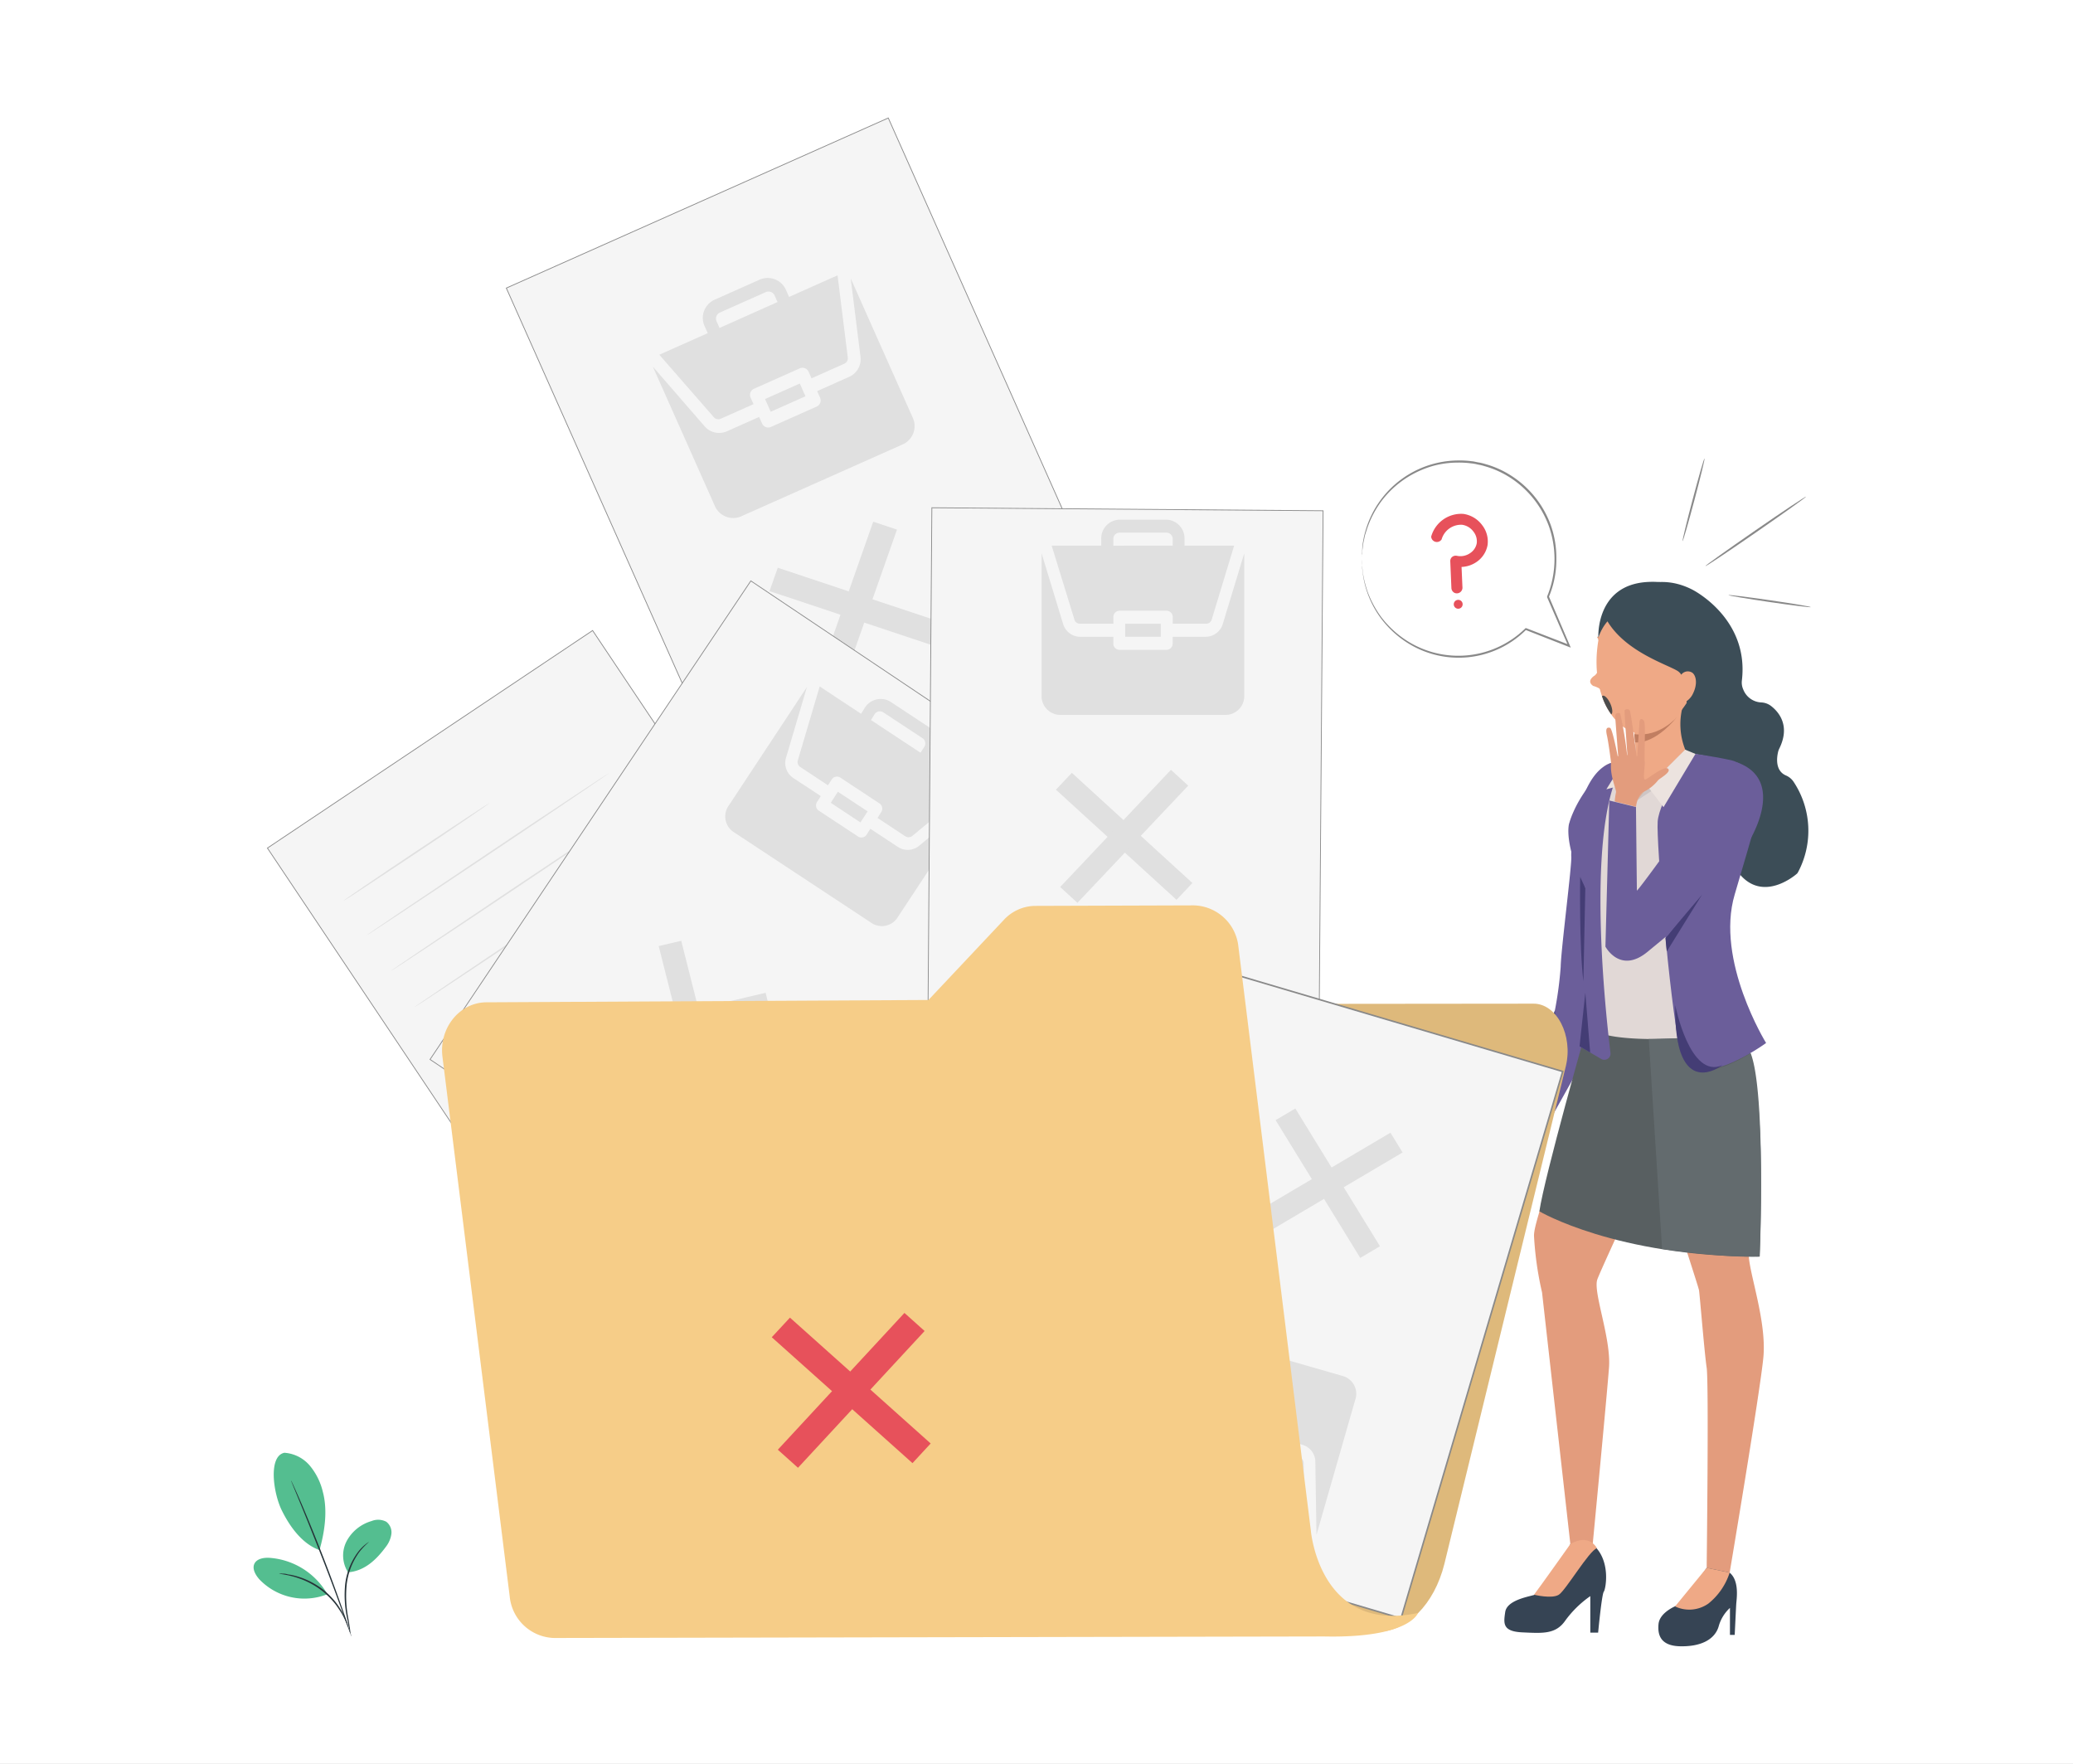 <svg xmlns="http://www.w3.org/2000/svg" xmlns:xlink="http://www.w3.org/1999/xlink" width="670" height="570" viewBox="0 0 670 570">
  <rect x="0" y="0" width="670" height="570" fill="#808080" stroke="none"/>
  <defs>
    <clipPath id="clip-path">
      <path id="Path_27019" data-name="Path 27019" d="M252.31,210.546a20.4,20.4,0,0,0,3.662,7.031c2.252,2.307-.6-6.061-.6-6.061S253.94,209.8,252.31,210.546Z" transform="translate(-252.31 -210.356)" fill="none"/>
    </clipPath>
    <clipPath id="clip-Joined_web_cdt">
      <rect width="670" height="570"/>
    </clipPath>
  </defs>
  <g id="Joined_web_cdt" data-name="Joined web cdt" clip-path="url(#clip-Joined_web_cdt)">
    <rect width="670" height="570" fill="#fff"/>
    <g id="Group_19267" data-name="Group 19267" transform="translate(-5335 -3768)">
      <rect id="Rectangle_12770" data-name="Rectangle 12770" width="135.132" height="198.979" transform="translate(5498.644 3861.09) rotate(-24)" fill="#f5f5f5" stroke="#898989" stroke-miterlimit="10" stroke-width="0.25"/>
      <path id="Path_29883" data-name="Path 29883" d="M47.138,38.039,41.659,43.85,0,5.811,5.5,0Z" transform="matrix(0.914, -0.407, 0.407, 0.914, 5581.345, 3953.707)" fill="#e0e0e0"/>
      <path id="Path_29884" data-name="Path 29884" d="M38.254,0l5.968,5.459L5.968,45.924,0,40.465Z" transform="matrix(0.914, -0.407, 0.407, 0.914, 5582.263, 3952.163)" fill="#e0e0e0"/>
      <path id="Path_29885" data-name="Path 29885" d="M0,0H12.288V4.5H0Z" transform="matrix(0.914, -0.407, 0.407, 0.914, 5582.267, 3896.942)" fill="#e0e0e0"/>
      <path id="Path_29886" data-name="Path 29886" d="M56.81,28.842H45.285v2.25a2.172,2.172,0,0,1-2.055,2.25h-16.4a2.172,2.172,0,0,1-2.055-2.25v-2.25H13.253a6.242,6.242,0,0,1-5.87-4.618L.006,0V49.055A6.477,6.477,0,0,0,6.15,55.806h57.7A6.477,6.477,0,0,0,70,49.055V0L62.641,24.224a6.242,6.242,0,0,1-5.831,4.618Z" transform="matrix(0.914, -0.407, 0.407, 0.914, 5545.976, 3886.455)" fill="#e0e0e0"/>
      <path id="Path_29887" data-name="Path 29887" d="M39.741,0h-16.4a6.457,6.457,0,0,0-6.222,6.712v2.25H0L7.827,34.4a1.957,1.957,0,0,0,1.957,1.526H21.309v-2.25a2.152,2.152,0,0,1,2.055-2.231h16.4a2.152,2.152,0,0,1,2.055,2.231v2.25H53.34A1.957,1.957,0,0,0,55.3,34.4L63.026,8.962H45.885V6.712A6.457,6.457,0,0,0,39.741,0ZM21.289,8.981V6.712a2.152,2.152,0,0,1,2.055-2.231h16.4A2.152,2.152,0,0,1,41.8,6.712v2.25Z" transform="matrix(0.914, -0.407, 0.407, 0.914, 5544.444, 3874.436)" fill="#e0e0e0"/>
      <g id="Layer_14" data-name="Layer 14" transform="translate(5397 3916.163)">
        <rect id="Rectangle_12330" data-name="Rectangle 12330" width="126.447" height="186.192" transform="translate(24.432 125.891) rotate(-33.78)" fill="#f5f5f5" stroke="#898989" stroke-miterlimit="10" stroke-width="0.25"/>
        <path id="Path_26966" data-name="Path 26966" d="M120.986,283.075l-1.19,7.379L67.54,282.929l1.19-7.379Z" transform="translate(49.77 -80.039)" fill="#e0e0e0"/>
        <path id="Path_26967" data-name="Path 26967" d="M86.141,265.27l7.489,1.08L85.317,317.8l-7.507-1.08Z" transform="translate(58.304 -88.581)" fill="#e0e0e0"/>
        <path id="Path_26968" data-name="Path 26968" d="M77.551,229.561c0,.11-10.455,7.324-23.528,16.039s-23.711,15.728-23.8,15.618,10.455-7.324,23.51-16.039S77.423,229.451,77.551,229.561Z" transform="translate(18.758 -118.256)" fill="#e0e0e0"/>
        <path id="Path_26969" data-name="Path 26969" d="M112.812,224.26c0,.11-17.431,11.956-39.11,26.458s-39.329,26.165-39.4,26.055,17.449-11.956,39.128-26.458S112.739,224.15,112.812,224.26Z" transform="translate(22.149 -122.66)" fill="#e0e0e0"/>
        <path id="Path_26970" data-name="Path 26970" d="M117.042,230.59c0,.11-17.431,11.956-39.11,26.458S38.6,283.212,38.53,283.1s17.449-11.956,39.128-26.458S116.969,230.481,117.042,230.59Z" transform="translate(25.664 -117.399)" fill="#e0e0e0"/>
        <path id="Path_26971" data-name="Path 26971" d="M121.264,236.92c0,.11-17.431,11.956-39.11,26.458S42.843,289.543,42.77,289.433,60.2,277.476,81.88,262.975,121.191,236.81,121.264,236.92Z" transform="translate(29.187 -112.139)" fill="#e0e0e0"/>
        <path id="Path_26972" data-name="Path 26972" d="M125.512,243.24c0,.11-17.449,11.956-39.128,26.458S47,295.9,47,295.753,64.431,283.8,86.11,269.3,125.421,243.13,125.512,243.24Z" transform="translate(32.702 -106.888)" fill="#e0e0e0"/>
        <path id="Path_26975" data-name="Path 26975" d="M21.39,344.25a11.828,11.828,0,0,1,8.239,4.211A20.673,20.673,0,0,1,33.8,356.9c1.593,5.932.623,12.817-1.08,18.8-6.408-2.289-10.363-9.155-12.139-12.725-2.838-5.676-4.486-17.669.806-18.731" transform="translate(8.546 -22.951)" fill="#54be90"/>
        <path id="Path_26976" data-name="Path 26976" d="M31.777,373.058a10.034,10.034,0,0,1-.458-10.089,13.348,13.348,0,0,1,8.056-6.482,5.694,5.694,0,0,1,4.742.22,4.339,4.339,0,0,1,1.648,4.047,8.807,8.807,0,0,1-1.831,4.138c-3.131,4.23-6.921,7.745-12.158,8.166" transform="translate(18.722 -13.126)" fill="#54be90"/>
        <path id="Path_26977" data-name="Path 26977" d="M32.266,389.617a7.07,7.07,0,0,1-.293-1.245c-.165-.879-.385-2.014-.659-3.369a35.814,35.814,0,0,1-.7-11.334,21.514,21.514,0,0,1,4.211-10.51,13.88,13.88,0,0,1,2.435-2.454,6.033,6.033,0,0,1,.751-.549c.183-.128.275-.183.293-.165a22.888,22.888,0,0,0-3.186,3.351,22.3,22.3,0,0,0-4.01,10.382,38.084,38.084,0,0,0,.568,11.224c.238,1.428.421,2.6.531,3.406A7.031,7.031,0,0,1,32.266,389.617Z" transform="translate(18.947 -9.873)" fill="#263238"/>
        <path id="Path_26978" data-name="Path 26978" d="M21,349.17a2.125,2.125,0,0,1,.256.494q.275.549.659,1.428c.568,1.245,1.373,3.058,2.344,5.292,1.923,4.486,4.5,10.73,7.2,17.669s5,13.311,6.591,17.925c.806,2.307,1.428,4.175,1.831,5.493.2.622.348,1.117.476,1.5a3.315,3.315,0,0,1,.146.531,2.2,2.2,0,0,1-.22-.513l-.568-1.465c-.476-1.337-1.154-3.186-1.977-5.493-1.666-4.577-4.01-10.986-6.7-17.852s-5.237-13.2-7.086-17.706l-2.2-5.346-.586-1.465A2.25,2.25,0,0,1,21,349.17Z" transform="translate(11.097 -18.862)" fill="#263238"/>
        <path id="Path_26979" data-name="Path 26979" d="M38.007,374.166A23.528,23.528,0,0,0,19.7,362.814c-1.831-.146-4.193.183-5.035,1.831s.293,3.662,1.575,5.108a20.141,20.141,0,0,0,21.807,4.87" transform="translate(5.589 -7.551)" fill="#54be90"/>
        <path id="Path_26980" data-name="Path 26980" d="M18.87,365.6a5.337,5.337,0,0,1,1.19,0,4.521,4.521,0,0,1,1.392.165c.549.165,1.154.165,1.831.348a22,22,0,0,1,2.161.6,18.747,18.747,0,0,1,2.4.915,26.041,26.041,0,0,1,5.09,3,25.762,25.762,0,0,1,4.193,4.156,19.977,19.977,0,0,1,1.465,2.106,16.654,16.654,0,0,1,1.1,1.959,14.517,14.517,0,0,1,.769,1.685,10.452,10.452,0,0,1,.458,1.318,4.907,4.907,0,0,1,.311,1.135c-.092,0-.549-1.593-1.831-3.992a17.926,17.926,0,0,0-1.135-1.831,22.112,22.112,0,0,0-1.483-2.069,26.364,26.364,0,0,0-4.138-4.046,27.151,27.151,0,0,0-4.98-2.985,21.728,21.728,0,0,0-2.362-.934,20.882,20.882,0,0,0-2.106-.659C20.554,365.778,18.87,365.687,18.87,365.6Z" transform="translate(9.327 -5.241)" fill="#263238"/>
        <path id="Path_26981" data-name="Path 26981" d="M229.839,204.1a1.831,1.831,0,0,1-1.062-1.52l-.366-8.7a1.7,1.7,0,0,1,.623-1.428,1.831,1.831,0,0,1,1.52-.348,5.493,5.493,0,0,0,4.23-.842,4.852,4.852,0,0,0,2.179-3.2,5.017,5.017,0,0,0-1.044-3.753,5.493,5.493,0,0,0-3.662-2.234,6.537,6.537,0,0,0-6.646,4.724,1.831,1.831,0,0,1-3.369-.915,10.07,10.07,0,0,1,10.418-7.324,9.155,9.155,0,0,1,6.079,3.662,8.569,8.569,0,0,1,1.721,6.445,8.423,8.423,0,0,1-3.662,5.493,9.155,9.155,0,0,1-4.742,1.538l.293,6.7a1.821,1.821,0,0,1-2.508,1.7Z" transform="translate(178.322 -160.655)" fill="#e7515b"/>
        <path id="Path_26982" data-name="Path 26982" d="M229.088,195.04a1.433,1.433,0,1,1-1.52-1.318,1.41,1.41,0,0,1,1.52,1.318Z" transform="translate(181.636 -148.039)" fill="#e7515b"/>
        <path id="Path_26983" data-name="Path 26983" d="M210,199.663a2.858,2.858,0,0,0,.092-.568,16.111,16.111,0,0,1,.183-1.666,18.854,18.854,0,0,1,.439-2.692c.128-.531.2-1.117.385-1.7l.586-1.831a32.3,32.3,0,0,1,4.651-8.935,31.274,31.274,0,0,1,9.851-8.569,32.262,32.262,0,0,1,6.939-2.856,30.816,30.816,0,0,1,8-1.044,30.237,30.237,0,0,1,4.248.256,12.537,12.537,0,0,1,2.142.385,14.265,14.265,0,0,1,2.161.513,30.156,30.156,0,0,1,8.386,3.79,31.511,31.511,0,0,1,12.377,15.563,31.95,31.95,0,0,1-.128,21.679l-.421,1.08v.256c2.362,5.493,4.651,10.729,6.884,15.875l.4-.458L263.1,223.3h-.183l-.128.128a30.893,30.893,0,0,1-38.542,3.735,32.243,32.243,0,0,1-7.892-7.324A33.378,33.378,0,0,1,212.036,212a34.33,34.33,0,0,1-1.685-6.518c-.11-.915-.2-1.739-.293-2.435a12.169,12.169,0,0,1,0-1.831v-1.483a1.226,1.226,0,0,0,0,.385q0,.412,0,1.1v1.831c0,.714.146,1.538.238,2.454a31.126,31.126,0,0,0,5.9,14.648,32.445,32.445,0,0,0,7.965,7.525,30.905,30.905,0,0,0,38.945-3.845h-.311l14.025,5.493.714.275-.311-.714-6.793-15.893v.275l.439-1.1a30.872,30.872,0,0,0,2-11.242,31.511,31.511,0,0,0-1.831-10.986A31.914,31.914,0,0,0,258.378,174.1a30.449,30.449,0,0,0-8.551-3.845,15.29,15.29,0,0,0-2.2-.513c-.732-.128-1.446-.33-2.179-.384a28.765,28.765,0,0,0-4.321-.238,31.379,31.379,0,0,0-29.68,21.862q-.311,1.025-.549,1.923a17.129,17.129,0,0,0-.366,1.721,18.041,18.041,0,0,0-.385,2.71,15.544,15.544,0,0,1-.128,1.684,3.3,3.3,0,0,0-.018.641Z" transform="translate(168.147 -168.482)" fill="#898989"/>
        <path id="Path_26984" data-name="Path 26984" d="M274.093,225.379c.293-5.493,4.3-2.545-.641-8.368a5.493,5.493,0,0,0-3.479-1.831c-2.087-.256-5.255-.934-6.683-2.71a7.671,7.671,0,0,1-1.172-2.124,5.273,5.273,0,0,0-4.632-3.662c-2.142-.128-4.394-.915-4.742-3.662a5.255,5.255,0,0,1,1.5-4.266c3.515-3.662,13.879-12.451,27.062-5.731,0,0,18.4,9.155,16.039,29.3a5.493,5.493,0,0,0,.44,2.985,6.555,6.555,0,0,0,5.8,4.175A5.64,5.64,0,0,1,307,230.817c2.527,2.051,5.932,6.427,2.453,13.531a5.033,5.033,0,0,0-.439,1.245c-.4,1.739-.952,6.006,2.6,7.507a5.6,5.6,0,0,1,2.508,2.142,28.563,28.563,0,0,1,1.392,29.039c-.091.147-.165.293-.275.44s-15.49,13.952-23-8.111c0,0-1.172-5.365-.293-7.837,0,0,1.831-4.138-5.328-7.763a30.156,30.156,0,0,1-10.858-19.518,72.913,72.913,0,0,1-1.666-16.113Z" transform="translate(203.645 -150.657)" fill="#3c4d57"/>
        <path id="Path_26985" data-name="Path 26985" d="M281.829,219.6l.7-13.348-13.842-7.8-16.186,3.3s4.211,7.013-.6,12.4c0,0-3.076,1.684-.677,3.424,0,0,2.875.714,3.2,2.215" transform="translate(201.639 -144.107)" fill="#efa986"/>
        <path id="Path_26986" data-name="Path 26986" d="M275.437,192.513c-4.3-1.428-20.141-4.12-23.4,16.021a44.635,44.635,0,0,0-.568,5.2c-.787,17.193,9.448,27.959,18.676,24.334,10.107-3.973,16.167-17.962,16.589-28.563S280.875,194.326,275.437,192.513Z" transform="translate(202.575 -149.851)" fill="#efa986"/>
        <path id="Path_26987" data-name="Path 26987" d="M251.756,208.65s-1.062-17.175,16-18.072,21.972,13.091,20.69,23.363a25.049,25.049,0,0,1-8.184,15.8s.458-8.294-2.893-10.4-16.7-6.152-22.667-16.039a15.271,15.271,0,0,0-2.948,5.346Z" transform="translate(202.838 -150.682)" fill="#3c4d57"/>
        <path id="Path_26988" data-name="Path 26988" d="M267.287,271.23s2.069,15.142-10.986,23.986c0,0-2.325,13.146,7.324,19.1" transform="translate(206.422 -83.628)" fill="none" stroke="#fafdff" stroke-miterlimit="10" stroke-width="0.75"/>
        <path id="Path_26989" data-name="Path 26989" d="M242.568,282.78a9.5,9.5,0,0,0-2.032,2.765,15.564,15.564,0,0,1-2.435,3.277,38.448,38.448,0,0,0-3.424,5.6,28.954,28.954,0,0,1-.329,4.211c-.385.842-1.373,2.435-.623,2.746s2.032-.9,2.032-.9a1.117,1.117,0,0,0,.275,1.245,1.959,1.959,0,0,0,1.941.531s.22.989.787,1.263a2.564,2.564,0,0,0,2.032.2,2.27,2.27,0,0,0,1.337.824,2.106,2.106,0,0,0,1.941-.623s1.373.641,2,0a7.16,7.16,0,0,0,1.117-1.831,24.646,24.646,0,0,0,1.062-10.711,9.7,9.7,0,0,1,2.765-7.873Z" transform="translate(187.637 -74.031)" fill="#e39c7d"/>
        <path id="Path_26990" data-name="Path 26990" d="M267.815,222.56s3.662,0,5.328,11.206-1.428,15.8-1.831,20.452-5.8,34.605-5.951,35.924-.879,17.266-3,21.5-17.724,28.215-17.925,29.424S237,336.886,237,336.886s12.249-25.634,12.963-28.581,5.639-17.87,4.87-22.429,2.179-29.735,1.831-32.536S260.674,224.263,267.815,222.56Z" transform="translate(190.587 -124.072)" fill="#d9af98"/>
        <path id="Path_26991" data-name="Path 26991" d="M268.264,222.56s3.662,0,5.328,11.206a45.774,45.774,0,0,1-.806,19.994c-.916,4.559-4.01,32.481-4.156,33.8s-3.845,18.163-5.768,24.077c-1.465,4.5-15.38,28.069-15.582,29.3s-10.821-5.493-10.821-5.493,12.524-26.7,13.238-29.625a119.79,119.79,0,0,0,2.582-17.468c.092-5.493,3.662-32.957,3.424-35.667S257.864,226.387,268.264,222.56Z" transform="translate(190.138 -124.072)" fill="#6b5e9a"/>
        <path id="Path_26992" data-name="Path 26992" d="M277.958,364.665s-6.5,9.649-9.155,11.975c0,0-6.024,2.106-6.408,6.207-.238,2.673,0,6.976,6.866,7.159s11.3-2.2,12.56-6.372a12.633,12.633,0,0,1,3.662-6.024v8.715h1.538s.4-8.423.494-9.979,1.117-7.507-2.161-10.144a9.026,9.026,0,0,0-7.4-1.538Z" transform="translate(211.644 -6.179)" fill="#364454"/>
        <path id="Path_26993" data-name="Path 26993" d="M256.51,361.316a27.943,27.943,0,0,1-3.259,5.493c-1.556,2.032-6.39,10.363-8.514,10.986s-8.734,1.739-9.3,5.493-.879,6.3,5.6,6.591,10.766.677,13.86-3.882a34.148,34.148,0,0,1,8.038-7.837v11.81h2.527s1.172-12.377,1.831-13.238,2.417-10.382-3.662-15.325S256.51,361.316,256.51,361.316Z" transform="translate(189.057 -10.539)" fill="#364454"/>
        <path id="Path_26994" data-name="Path 26994" d="M284.726,264.481a60.7,60.7,0,0,1,10.418,23.308c2.234,12.652-1.3,55.094-1.208,61.338s5.914,21.807,4.742,33.58S287.8,452.119,287.8,452.119l-7.434-1.538s.732-59.745,0-64.67-2.179-22.96-2.472-24.993-18.456-55.478-18.456-64.6S264.951,249.614,284.726,264.481Z" transform="translate(209.234 -92.095)" fill="#e39c7d"/>
        <path id="Path_26995" data-name="Path 26995" d="M259.377,266.41S245.9,317.805,244.308,325s-3.918,13-3.918,16.021a106.032,106.032,0,0,0,2.6,18.31l9.155,81.387h7.214s4.559-47.605,5.273-57.108-5.237-24.425-3.772-28.49,23.4-51.029,23.4-51.029S300.9,251.487,259.377,266.41Z" transform="translate(193.404 -89.849)" fill="#e39c7d"/>
        <path id="Path_26996" data-name="Path 26996" d="M265.29,377.029a10.711,10.711,0,0,0,10.784-.934,21.057,21.057,0,0,0,6.866-10l-7.434-1.538Z" transform="translate(214.095 -6.074)" fill="#efa986"/>
        <path id="Path_26997" data-name="Path 26997" d="M240.39,377.326s5.8,1.446,8.038,0,9.8-14.263,12.3-15.032c0,0-2.417-4.925-8.569-1.355C252.163,360.939,242.038,375.2,240.39,377.326Z" transform="translate(193.404 -10.161)" fill="#efa986"/>
        <path id="Path_26998" data-name="Path 26998" d="M241.34,330.188s24.755,14.648,71.133,14.648c0,0,2.637-53.812-4.1-68.936s-51.524-5.731-51.524-5.731S242.933,319.055,241.34,330.188Z" transform="translate(194.193 -86.906)" fill="#585f61"/>
        <path id="Path_26999" data-name="Path 26999" d="M270.815,220.556a77.458,77.458,0,0,1-9.686,3.9c-2.508.494-12.194,13.091-13.9,17.687s0,11.48,3.5,19.573.2,10.784,1.831,18.877a187.831,187.831,0,0,1,2.71,29.735c-.311,4.486,40.41,5.328,49.693-2.856,0,0-9.338-13.989-10.528-15.984s-.2-12.817.9-15.691,8.367-26.622,8.367-26.622,5.987-18.31.586-22.466c-4.706-3.662-17.5-4.944-19.793-5.749A39.677,39.677,0,0,0,270.815,220.556Z" transform="translate(198.536 -126.078)" fill="#e1d8d6"/>
        <path id="Path_27000" data-name="Path 27000" d="M260.528,237.573l-4.358-5.127,3.79-13.476a88.2,88.2,0,0,1,.568,18.6Z" transform="translate(206.517 -127.055)" fill="#cdc6c6"/>
        <path id="Path_27001" data-name="Path 27001" d="M257.93,220.312a167.985,167.985,0,0,1,1.135,17.486s7.489,7.489,15.984-8.752a22.283,22.283,0,0,1-.879-15.8C276.862,204.126,257.93,220.312,257.93,220.312Z" transform="translate(207.979 -134.128)" fill="#efa986"/>
        <path id="Path_27002" data-name="Path 27002" d="M258.55,225.39v6.848l8.606-6.427Z" transform="translate(208.494 -121.72)" fill="#d9af98"/>
        <path id="Path_27003" data-name="Path 27003" d="M258.55,236.584l3.589-4.431,12.029-11.993,3.882,3.753Z" transform="translate(208.494 -126.066)" fill="#cdc6c6"/>
        <path id="Path_27004" data-name="Path 27004" d="M272.82,220.79s-10.107,15.325-10.583,22.063,3.753,57.2,7.141,73.4,27.9-1.831,27.9-1.831-16.479-26.641-10.144-47.99,8.606-29.863,8.606-29.863-2.179-11.883-9.869-13.549C279.1,221.559,272.82,220.79,272.82,220.79Z" transform="translate(211.527 -125.543)" fill="#6b5e9a"/>
        <path id="Path_27005" data-name="Path 27005" d="M246.666,242.893s-1.831,6.445,5.273,20.69c0,0-.11,18.31-.311,23.931s-1.556,27.227-1.556,27.227l7.013,4.1a2,2,0,0,0,2.985-1.941c-2-16.387-8.459-78.549,5.493-95.211l-5.621,1.648S250.017,231.412,246.666,242.893Z" transform="translate(198.443 -124.795)" fill="#6b5e9a"/>
        <path id="Path_27006" data-name="Path 27006" d="M258.671,232.446l-5.511,1.52,9.3-15Z" transform="translate(204.015 -127.055)" fill="#ece3df"/>
        <path id="Path_27007" data-name="Path 27007" d="M260.51,232.153l5.017,6.591,10.327-17.211-3.314-1.373Z" transform="translate(210.123 -126.066)" fill="#ece3df"/>
        <path id="Path_27008" data-name="Path 27008" d="M258.1,220.013l.238,2.655s5.951,1.1,13.714-8.368C272.052,214.3,266.541,221.075,258.1,220.013Z" transform="translate(208.12 -130.936)" fill="#c17e61"/>
        <path id="Path_27009" data-name="Path 27009" d="M273.107,232.25c-1.154-1.044-6.006,2.838-7.2,3.461s-.165-3.918-.348-5.841.385-12.3-.22-13.091-1.355-.842-1.447.33-.568,8.441-.732,11.169h-.2c-.458-3.369-1.831-14.08-2.215-14.794s-1.556-.531-1.666,0,.641,10.784.9,14.373h-.091a129.444,129.444,0,0,0-2.215-13.366.97.97,0,0,0-1.63.787c0,.861.714,9.649.952,12.927h-.146c-.549-2.673-1.831-8.99-2.49-9.155s-1.611-.238-1.025,2.344,1.355,8.862,1.355,8.862h0a.532.532,0,0,0,0,.183c-.421,4.083,1.831,8.734,1.593,9.43a29.307,29.307,0,0,0-.421,2.966l6.9,1.721s.421-4.138,2.655-4.925a13.236,13.236,0,0,0,4.486-3.662C270.709,235.18,274.261,233.294,273.107,232.25Z" transform="translate(204.007 -132.005)" fill="#e39c7d"/>
        <path id="Path_27010" data-name="Path 27010" d="M248.557,242.62s-.348,22.759,1.044,33.727l.622-30.156Z" transform="translate(200.159 -107.403)" fill="#443d75"/>
        <path id="Path_27011" data-name="Path 27011" d="M234.737,295.065s1.3-5.054,2.93-5.822,1.263,1.1,1.263,1.1.33-1.831,1.831-1.739.97,2.252.97,2.252a1.5,1.5,0,0,1,2.051-.678c1.446.641.586,2.325.586,2.325s1.941-1.392,2.4.513a8.02,8.02,0,0,1-1.593,6.189,1.831,1.831,0,0,1-2.087,0,2.124,2.124,0,0,1-3.314-.2s-2.582.7-2.838-1.447C236.953,297.518,233.968,297.976,234.737,295.065Z" transform="translate(188.602 -69.196)" fill="#efa986"/>
        <path id="Path_27012" data-name="Path 27012" d="M264.021,264.138,275.465,245.7s-9.741,11.5-10.766,12.817l-1.1,1.318S263.893,263.515,264.021,264.138Z" transform="translate(212.691 -104.843)" fill="#443d75"/>
        <path id="Path_27013" data-name="Path 27013" d="M266.751,283.491l6.463-5.328c5.658-7.525,25.835-29.607,25.835-29.607s13.073-20.141-3.442-26.146c0,0-2.746.458-6.939,4.962a56.966,56.966,0,0,0-8.77,13.2c-1.1,2.4-15.93,22.759-16.735,23.272l-.293-27.025-8.624-2.106L253,281.935S257.779,291.017,266.751,283.491Z" transform="translate(203.882 -124.196)" fill="#6b5e9a"/>
        <path id="Path_27014" data-name="Path 27014" d="M266.961,207.932a2.637,2.637,0,0,1,3.9-1.135c1.19.915,1.831,3.662,0,7.1S262.256,219.833,266.961,207.932Z" transform="translate(214.127 -137.549)" fill="#efa986"/>
        <path id="Path_27015" data-name="Path 27015" d="M264.953,339.184s20.47,3.039,31.566,2.417c0,0,2.069-52.97-2.948-65.7,0,0-15.948,10.839-21.5,2.032a13,13,0,0,1-1.959-6.848l-9.466.256Z" transform="translate(210.239 -83.745)" fill="#636b6e"/>
        <path id="Path_27016" data-name="Path 27016" d="M265.324,265.25s4.742,24.114,15.234,19.39C280.558,284.64,264.867,297.036,265.324,265.25Z" transform="translate(214.116 -88.598)" fill="#443d75"/>
        <path id="Path_27017" data-name="Path 27017" d="M250.394,266.16a172.935,172.935,0,0,1-13.934,32.957l3.259,2S252.1,283.554,250.394,266.16Z" transform="translate(190.138 -87.841)" fill="#443d75"/>
        <path id="Path_27018" data-name="Path 27018" d="M250.3,263.05l-1.868,17.321,3.424,2Z" transform="translate(200.085 -90.426)" fill="#443d75"/>
        <g id="Group_18420" data-name="Group 18420" transform="translate(455.619 76.144)" clip-path="url(#clip-path)">
          <ellipse id="Ellipse_1550" data-name="Ellipse 1550" cx="1.263" cy="3.332" rx="1.263" ry="3.332" transform="translate(-0.836 1.057) rotate(-24.38)" fill="#4c4c4d"/>
        </g>
        <rect id="Rectangle_12332" data-name="Rectangle 12332" width="126.447" height="186.192" transform="translate(180.673 39.548) rotate(33.84)" fill="#f5f5f5" stroke="#898989" stroke-width="0.25"/>
        <path id="Path_27020" data-name="Path 27020" d="M106.094,305.066l-7.269,1.7L85.88,255.593l7.287-1.7Z" transform="translate(65.01 -98.037)" fill="#e0e0e0"/>
        <path id="Path_27021" data-name="Path 27021" d="M127.776,263.07l1.868,7.342-50.736,11.9-1.868-7.342Z" transform="translate(57.665 -90.409)" fill="#e0e0e0"/>
        <path id="Path_27022" data-name="Path 27022" d="M118.557,227.59l9.613,6.335-2.325,3.57-9.594-6.335Z" transform="translate(90.247 -119.892)" fill="#e0e0e0"/>
        <path id="Path_27023" data-name="Path 27023" d="M153.53,260.852l-9.008-5.932-1.154,1.831a2.014,2.014,0,0,1-2.765.7l-12.817-8.441a2.032,2.032,0,0,1-.439-2.82l1.154-1.831-9.008-5.932a5.823,5.823,0,0,1-2.179-6.61l6.72-22.722L98.784,247.376a6.061,6.061,0,0,0,1.318,8.441l45.042,29.7a6.042,6.042,0,0,0,8.276-2.087l25.286-38.341-18.145,15.106A5.823,5.823,0,0,1,153.53,260.852Z" transform="translate(74.774 -135.265)" fill="#e0e0e0"/>
        <path id="Path_27024" data-name="Path 27024" d="M153.157,222.348l-12.817-8.459a6.061,6.061,0,0,0-8.276,2.106l-1.154,1.831L117.545,209,110.5,232.8a1.941,1.941,0,0,0,.714,2.2l9.008,5.951,1.172-1.831a2.014,2.014,0,0,1,2.746-.714l12.817,8.459a2.014,2.014,0,0,1,.439,2.8l-1.153,1.831,9.008,5.951a1.977,1.977,0,0,0,2.307-.2l19.134-15.893-13.366-8.807,1.154-1.831A6.042,6.042,0,0,0,153.157,222.348Zm-19.042-2.49,1.154-1.831a2.014,2.014,0,0,1,2.765-.7l12.817,8.441a2.032,2.032,0,0,1,.458,2.82l-1.172,1.831Z" transform="translate(85.382 -135.34)" fill="#e0e0e0"/>
        <g id="Group_19179" data-name="Group 19179" transform="translate(237.752 15.914)">
          <rect id="Rectangle_12333" data-name="Rectangle 12333" width="126.447" height="186.192" transform="translate(1.43 0) rotate(0.44)" fill="#f5f5f5" stroke="#898989" stroke-miterlimit="10" stroke-width="0.25"/>
          <path id="Path_27025" data-name="Path 27025" d="M200.108,259.844l-5.127,5.438L156,229.688l5.145-5.438Z" transform="translate(-114.474 -138.581)" fill="#e0e0e0"/>
          <path id="Path_27026" data-name="Path 27026" d="M192.546,223.72l5.584,5.108-35.8,37.865-5.584-5.108Z" transform="translate(-113.85 -139.022)" fill="#e0e0e0"/>
          <path id="Path_27027" data-name="Path 27027" d="M168.23,197.94h11.5v4.211h-11.5Z" transform="translate(-104.311 -160.444)" fill="#e0e0e0"/>
          <path id="Path_27028" data-name="Path 27028" d="M206.626,212.489H195.841v2.106a2.032,2.032,0,0,1-1.923,2.106H178.575a2.032,2.032,0,0,1-1.922-2.106v-2.106H165.868a5.841,5.841,0,0,1-5.493-4.321l-6.9-22.667v45.9a6.06,6.06,0,0,0,5.749,6.317h54a6.061,6.061,0,0,0,5.749-6.317V185.5l-6.884,22.667a5.841,5.841,0,0,1-5.456,4.321Z" transform="translate(-116.579 -170.782)" fill="#e0e0e0"/>
          <path id="Path_27029" data-name="Path 27029" d="M192.437,179.57H177.093a6.042,6.042,0,0,0-5.822,6.28v2.106H155.25l7.324,23.8a1.831,1.831,0,0,0,1.831,1.428h10.784v-2.106a2.014,2.014,0,0,1,1.923-2.087h15.344a2.014,2.014,0,0,1,1.923,2.087v2.106h10.784a1.831,1.831,0,0,0,1.831-1.428l7.232-23.8H198.186V185.85A6.042,6.042,0,0,0,192.437,179.57Zm-17.266,8.4V185.85a2.014,2.014,0,0,1,1.923-2.087h15.344a2.014,2.014,0,0,1,1.922,2.087v2.106Z" transform="translate(-115.097 -175.709)" fill="#e0e0e0"/>
        </g>
        <path id="Path_27030" data-name="Path 27030" d="M129.262,276.489,96.121,446.769,91.8,469.07l221.126-1.08c9.924,0,18.713-8.862,21.972-21.972l39.238-160.778c2.417-9.924-2.893-20.269-10.437-20.251l-223.928.22C134.864,265.228,130.617,269.842,129.262,276.489Z" transform="translate(69.93 -88.814)" fill="#f6cd88"/>
        <g id="Group_18421" data-name="Group 18421" transform="translate(161.73 176.176)" opacity="0.1">
          <path id="Path_27031" data-name="Path 27031" d="M129.262,276.489,96.121,446.769,91.8,469.07l221.126-1.08c9.924,0,18.713-8.862,21.972-21.972l39.238-160.778c2.417-9.924-2.893-20.269-10.437-20.251l-223.928.22C134.864,265.228,130.617,269.842,129.262,276.489Z" transform="translate(-91.8 -264.99)"/>
        </g>
        <g id="Group_18422" data-name="Group 18422" transform="translate(181.321 248.518)" opacity="0.5">
          <path id="Path_27032" data-name="Path 27032" d="M175.519,363.742l-8.386,9.008L102.5,314.617l8.386-9.027Z" transform="translate(-102.5 -303.594)" fill="#fff"/>
          <path id="Path_27033" data-name="Path 27033" d="M162.43,304.5l9.265,8.349L113.213,375.67l-9.283-8.349Z" transform="translate(-101.312 -304.5)" fill="#fff"/>
        </g>
        <rect id="Rectangle_12334" data-name="Rectangle 12334" width="125.165" height="184.287" transform="translate(390.816 374.812) rotate(-163.53)" fill="#f5f5f5" stroke="#898989" stroke-miterlimit="10" stroke-width="0.5"/>
        <path id="Path_27034" data-name="Path 27034" d="M194.78,287.243l6.372-3.754L228.507,328l-6.372,3.772Z" transform="translate(155.503 -73.441)" fill="#e0e0e0"/>
        <path id="Path_27035" data-name="Path 27035" d="M194.727,320.388,190.79,314l44.419-26.238,3.918,6.39Z" transform="translate(152.188 -69.892)" fill="#e0e0e0"/>
        <path id="Path_27036" data-name="Path 27036" d="M196.356,346.086l-10.986-3.131L186.524,339l10.986,3.149Z" transform="translate(147.684 -27.313)" fill="#e0e0e0"/>
        <path id="Path_27037" data-name="Path 27037" d="M187.079,348.58l10.217,2.948.568-2a2,2,0,0,1,2.4-1.483l14.648,4.193a2.014,2.014,0,0,1,1.263,2.527l-.586,2,10.272,2.948a5.749,5.749,0,0,1,4.01,5.584l.366,23.473,12.542-43.687a5.969,5.969,0,0,0-3.753-7.562l-51.267-14.758a5.987,5.987,0,0,0-7.2,4.431L168,370.936l12.817-19.7A5.786,5.786,0,0,1,187.079,348.58Z" transform="translate(133.25 -40.94)" fill="#e0e0e0"/>
        <path id="Path_27038" data-name="Path 27038" d="M187.731,374.456l14.648,4.193a5.987,5.987,0,0,0,7.2-4.431l.568-2,15.234,4.376-.385-24.627a1.941,1.941,0,0,0-1.337-1.831L213.4,347.193l-.586,2.014a2,2,0,0,1-2.4,1.465l-14.648-4.193a1.959,1.959,0,0,1-1.245-2.508l.568-2.014-10.253-2.93a1.923,1.923,0,0,0-2.124.879L169.33,360.559l15.215,4.376-.568,2A6.006,6.006,0,0,0,187.731,374.456Zm18.713-3.3-.568,2.014a2,2,0,0,1-2.4,1.465l-14.648-4.193a2,2,0,0,1-1.245-2.527l.586-2Z" transform="translate(134.355 -27.34)" fill="#e0e0e0"/>
        <path id="Path_27039" data-name="Path 27039" d="M328.438,449.706l-23.4-188.59a14.868,14.868,0,0,0-14.391-13.476l-51.267.165a13.97,13.97,0,0,0-10.144,4.5l-24.389,25.908-142.816.751c-8.715,0-15.417,8.313-14.263,17.577L69.5,470.927a14.849,14.849,0,0,0,14.373,13.458L332.7,483.89c27.721.586,30.376-7.6,30.376-7.6C331.24,483.195,328.438,449.706,328.438,449.706Z" transform="translate(33.233 -103.231)" fill="#f6cd88"/>
        <path id="Path_27040" data-name="Path 27040" d="M105.84,326.735l5.877-6.335L157.2,361.066l-5.877,6.353Z" transform="translate(81.597 -42.77)" fill="#e7515b"/>
        <path id="Path_27041" data-name="Path 27041" d="M113.428,369.61l-6.518-5.841,40.922-44.2,6.518,5.841Z" transform="translate(82.486 -43.459)" fill="#e7515b"/>
        <path id="Path_27042" data-name="Path 27042" d="M277.535,195.5c-.146,0,1.3-6.06,3.259-13.439s3.662-13.33,3.845-13.293-1.3,6.061-3.259,13.439S277.7,195.539,277.535,195.5Z" transform="translate(204.262 -168.77)" fill="#898989"/>
        <path id="Path_27043" data-name="Path 27043" d="M314.152,175.491c.092.128-7.122,5.273-16.113,11.5s-16.369,11.151-16.479,10.986,7.123-5.291,16.113-11.517S314.042,175.345,314.152,175.491Z" transform="translate(207.615 -163.187)" fill="#898989"/>
        <path id="Path_27044" data-name="Path 27044" d="M312.262,196.772c0,.165-6.006-.568-13.348-1.648s-13.293-2.069-13.275-2.234,6.006.586,13.348,1.648S312.281,196.607,312.262,196.772Z" transform="translate(211.005 -148.745)" fill="#898989"/>
      </g>
    </g>
  </g>
</svg>
